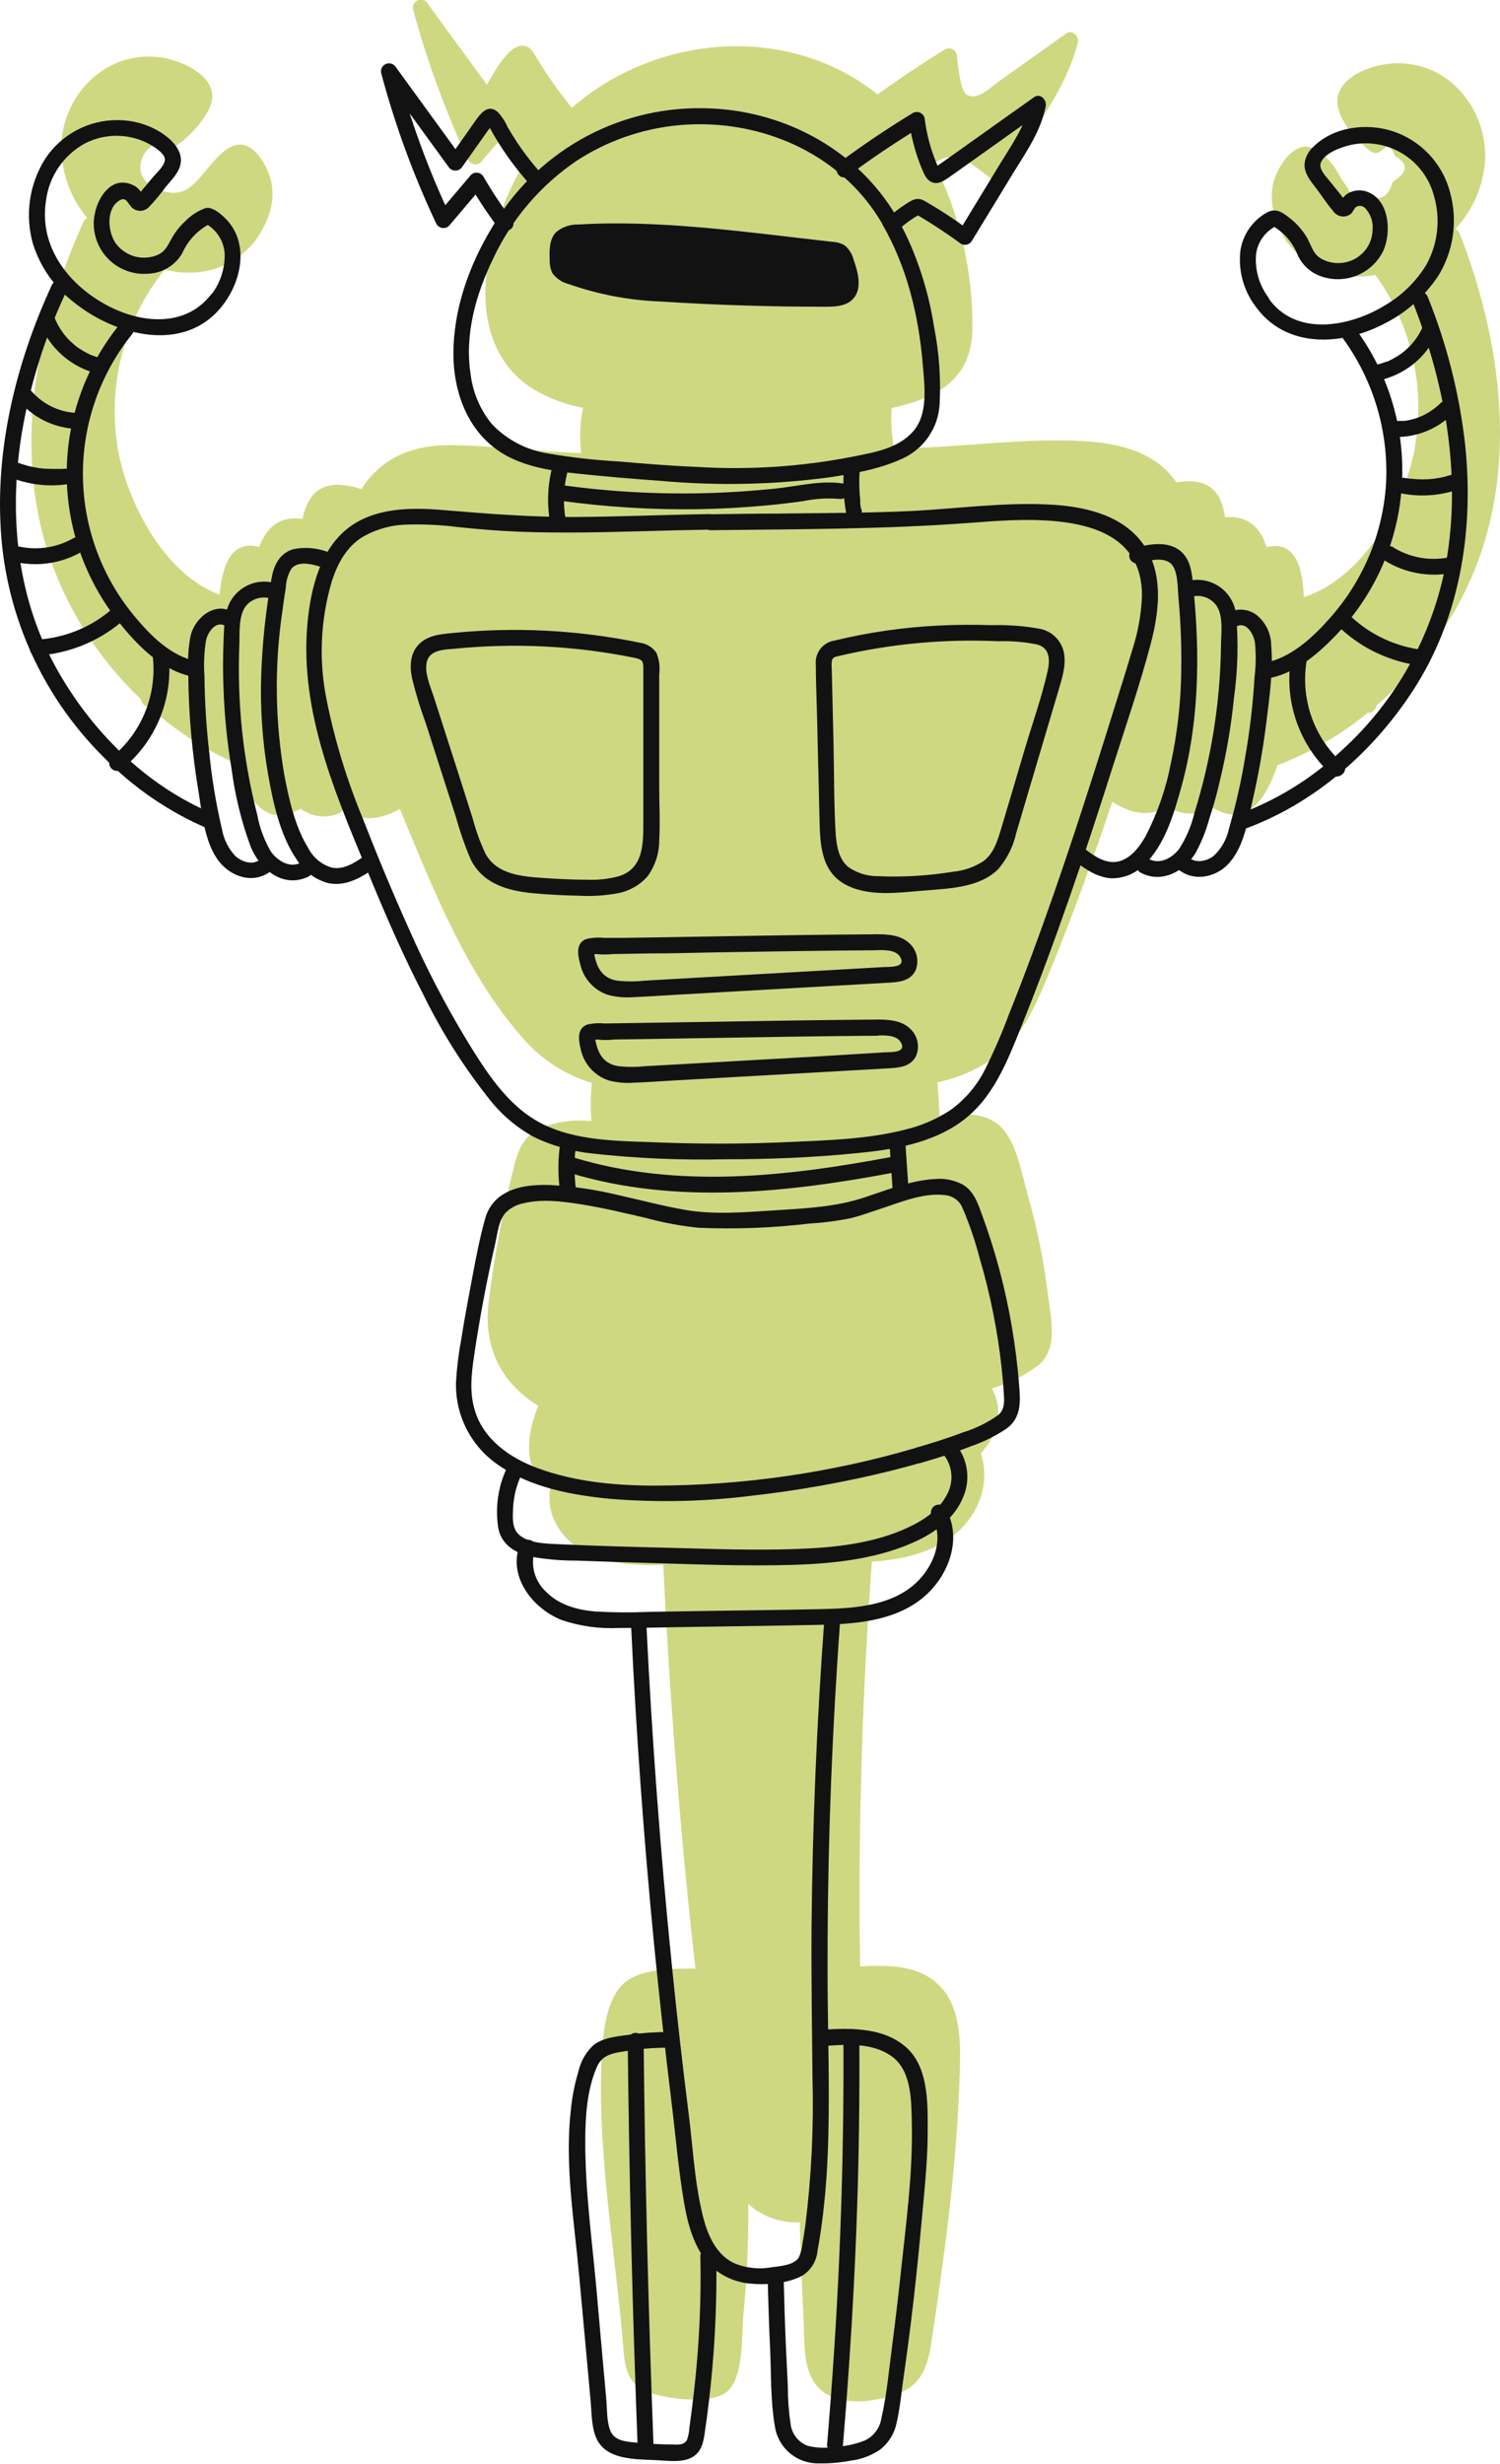 <svg width="274" height="450" viewBox="0 0 274 450" fill="none" xmlns="http://www.w3.org/2000/svg">
<g clip-path="url(#clip0_0_5511)">
<path d="M266.612 42.604C266.474 42.243 266.204 41.948 265.856 41.779C269.296 38.123 271.239 33.312 271.301 28.294C271.127 18.797 263.668 10.683 253.848 11.625C250.532 11.95 245.423 13.705 244.434 17.355C243.445 21.006 247.774 25.83 250.555 27.736C250.776 27.871 251.029 27.942 251.288 27.942C251.547 27.942 251.8 27.871 252.021 27.736C252.137 27.666 252.766 27.109 252.894 27.132C253.452 26.202 254.057 26.678 254.848 28.562C257.362 29.91 257.176 31.468 254.395 33.212C253.619 35.986 252.033 36.858 249.636 35.827C249.305 35.968 248.95 36.039 248.591 36.036C248.232 36.033 247.878 35.956 247.55 35.809C247.222 35.663 246.928 35.451 246.686 35.186C246.445 34.921 246.26 34.609 246.145 34.269C245.364 33.232 244.672 32.132 244.074 30.98C242.91 29.247 240.467 26.492 238.139 26.806C235.475 27.167 233.264 30.887 232.647 33.188C231.658 36.943 232.927 40.605 234.823 43.836C234.879 43.959 234.954 44.073 235.044 44.173C235.126 44.298 235.224 44.412 235.335 44.511C239.489 49.742 245.4 51.23 251.241 50.218C254.686 54.985 257.076 60.429 258.251 66.189C259.427 71.95 259.362 77.894 258.06 83.627C255.733 93.45 248.437 105.796 238.151 109.062C237.977 103.25 236.394 98.67 231.356 99.937C230.309 96.449 228.063 94.124 223.746 94.45L223.676 93.927C222.792 88.545 219.441 87.336 214.891 88.115C214.24 87.123 213.457 86.223 212.564 85.441C208.166 81.535 201.871 80.686 196.274 80.489C185.976 80.128 175.632 81.651 165.323 81.872C164.624 81.872 163.915 81.872 163.205 81.872C163.234 81.707 163.234 81.537 163.205 81.372C162.842 79.109 162.729 76.813 162.867 74.525C170.873 72.747 177.54 69.55 177.633 59.937C177.71 49.499 175.318 39.191 170.652 29.852C174.759 26.888 177.447 30.038 181.392 32.886C181.723 33.081 182.119 33.137 182.492 33.041C182.865 32.945 183.185 32.706 183.381 32.374C188.036 24.702 194.703 16.588 196.89 7.765C197.17 6.603 195.843 5.347 194.749 6.126L182.322 14.961C180.903 15.972 178.587 18.448 176.574 17.286C175.318 16.542 174.957 11.229 174.748 9.893C174.686 9.68 174.578 9.484 174.43 9.319C174.282 9.154 174.099 9.025 173.894 8.941C173.689 8.857 173.468 8.821 173.247 8.835C173.026 8.848 172.811 8.912 172.618 9.021C168.394 11.613 164.31 14.356 160.307 17.251C144.157 4.313 120.106 6.068 104.456 19.692C102.149 16.852 100.034 13.862 98.126 10.741C97.428 9.637 96.962 8.416 95.461 8.346C92.971 8.277 90.574 12.601 88.945 15.472C85.323 10.543 81.719 5.603 78.135 0.651C77.952 0.346 77.664 0.119 77.325 0.01C76.986 -0.098 76.618 -0.079 76.292 0.064C75.966 0.206 75.703 0.462 75.552 0.784C75.4 1.106 75.372 1.472 75.471 1.813C78.041 11.243 81.412 20.437 85.547 29.294C85.662 29.489 85.82 29.656 86.009 29.781C86.199 29.905 86.414 29.985 86.639 30.013C86.864 30.041 87.093 30.017 87.307 29.943C87.521 29.868 87.715 29.746 87.875 29.585L92.738 23.842C93.902 25.655 95.066 27.422 96.229 29.154C95.787 29.84 95.345 30.526 94.938 31.247C88.433 42.848 83.779 62.936 97.812 71.305C100.516 72.843 103.457 73.919 106.515 74.49C105.929 77.202 105.811 79.993 106.166 82.744C98.207 82.535 90.306 81.372 82.359 81.302C74.412 81.233 69.257 84.278 66.011 89.312C60.6 87.661 56.888 88.405 55.387 94.148C55.387 94.357 55.306 94.566 55.259 94.775C50.989 94.171 48.615 96.415 47.37 99.902C42.448 98.542 40.61 102.947 40.11 108.62C30.242 104.935 23.726 92.625 21.725 83.046C20.569 77.178 20.706 71.129 22.127 65.32C23.548 59.51 26.218 54.079 29.951 49.405C29.987 49.353 30.018 49.298 30.045 49.242C35.862 50.672 41.96 49.509 46.44 44.208C46.473 44.17 46.501 44.127 46.521 44.081C46.574 44.032 46.62 43.977 46.661 43.918C48.871 40.756 50.349 37.199 49.569 33.258C49.092 30.933 47.08 26.911 44.345 26.446C41.808 26.016 39.4 29.003 37.969 30.724C35.304 33.897 33.477 36.536 28.66 34.502C22.412 31.851 27.275 24.33 30.533 26.737C30.755 26.867 31.009 26.936 31.266 26.936C31.524 26.936 31.777 26.867 31.999 26.737C34.42 25.249 38.981 20.599 38.772 17.355C38.469 13.357 32.954 11.043 29.602 10.52C20.259 9.067 12.335 16.123 11.276 25.295C10.867 30.56 12.538 35.776 15.93 39.826C15.779 39.888 15.641 39.979 15.525 40.095C15.409 40.211 15.318 40.349 15.255 40.5C6.889 58.983 2.386 80.849 8.705 100.692C12.035 110.959 17.879 120.233 25.704 127.673C25.75 128.049 25.927 128.397 26.203 128.656C26.48 128.916 26.839 129.069 27.217 129.091C32.002 133.424 37.456 136.957 43.368 139.553C45.171 145.97 48.499 151.364 54.922 147.691C55.878 148.419 57.005 148.888 58.196 149.053C59.386 149.218 60.599 149.073 61.717 148.632C61.933 148.568 62.13 148.453 62.292 148.298C62.453 148.142 62.576 147.95 62.648 147.737C65.278 149.795 68.675 150.201 73.039 147.737C73.155 148.004 73.26 148.272 73.376 148.551C79.311 162.861 85.652 178.926 96.299 190.481C99.539 193.914 103.623 196.439 108.144 197.804C107.858 200.119 107.822 202.457 108.039 204.779C104.898 204.41 101.715 204.846 98.789 206.046C95.484 207.581 94.623 210.057 93.797 213.428C91.765 221.488 90.245 229.669 89.248 237.921C88.224 246.907 92.168 252.94 98.323 256.764C95.868 262.763 95.682 268.889 100.523 271.679C99.359 278.2 104.456 283.454 110.681 285C114.121 285.73 117.643 285.992 121.153 285.779C122.138 306.177 123.643 326.539 125.668 346.867C126.102 351.098 126.556 355.322 127.029 359.537C122.666 359.537 116.231 359.456 113.31 362.885C110.192 366.57 109.994 373.406 109.82 377.997C109.378 394.074 112.217 410.604 113.683 426.623C114.02 430.285 113.788 434.76 117.662 436.574C120.99 438.12 129.531 439.247 132.638 436.946C135.965 434.47 135.442 426.193 135.814 422.554C136.461 415.898 136.749 409.212 136.675 402.525C139.249 404.845 142.639 406.049 146.1 405.873C146.263 411.918 146.507 417.963 146.798 423.996C147.008 428.134 146.531 433.667 150.091 436.62C153.652 439.573 159.924 438.666 163.845 437.248C169.174 435.318 169.663 430.924 170.431 425.821C172.653 410.93 174.689 395.748 175.236 380.683C175.434 375.254 175.981 367.675 172.164 363.246C168.348 358.817 162.344 358.852 157.108 359.154C157.108 357.712 157.108 356.282 157.049 354.841C156.832 331.592 157.569 308.385 159.26 285.221C164.264 284.873 169.127 283.873 173.153 281.164C178.378 277.677 181.124 271.365 179.169 265.459C182.171 262.135 183.474 257.857 181.182 253.567C184.267 252.695 187.16 251.252 189.711 249.313C193.342 246.232 191.969 240.99 191.468 236.828C190.717 230.474 189.448 224.191 187.675 218.043C186.511 213.997 185.522 207.034 181.38 204.709C178.564 203.128 175.178 203.349 171.676 204.221C171.536 202.036 171.385 199.862 171.234 197.676C174.863 196.912 178.306 195.443 181.368 193.352C186.314 189.865 188.804 184.482 191.084 179.042C194.808 170.149 198.135 161.082 201.3 151.98C201.94 150.132 202.545 148.283 203.174 146.424C207.421 149.19 210.853 148.969 213.646 147.016C213.713 147.236 213.829 147.438 213.986 147.605C214.144 147.773 214.338 147.901 214.554 147.981C215.64 148.465 216.833 148.664 218.018 148.558C219.204 148.452 220.342 148.046 221.326 147.377C227.539 151.352 231.17 146.214 233.334 139.774C239.304 137.469 244.873 134.236 249.833 130.196C250.224 130.211 250.606 130.08 250.905 129.828C251.204 129.577 251.399 129.223 251.451 128.835C259.243 122.171 265.351 113.764 269.277 104.296C277.352 84.627 274.152 61.878 266.612 42.604Z" fill="#CED881"/>
<path d="M163.705 39.454C156.339 26.993 142.562 19.855 128.204 19.762C120.433 19.674 112.779 21.657 106.03 25.507C99.281 29.356 93.681 34.933 89.806 41.663C85.663 48.521 82.824 56.519 82.824 64.598C82.824 72.131 85.803 79.71 92.784 83.372C96.671 85.383 101.046 86.034 105.351 86.487C110.463 87.022 115.579 87.468 120.699 87.824C130.954 88.753 141.28 88.538 151.487 87.185C156.002 86.487 160.796 85.662 164.973 83.697C166.875 82.804 168.499 81.412 169.673 79.67C170.847 77.929 171.527 75.902 171.64 73.805C171.879 69.132 171.547 64.448 170.651 59.855C169.915 55.044 168.619 50.335 166.788 45.824C165.907 43.656 164.876 41.551 163.705 39.524C163.51 39.191 163.191 38.949 162.818 38.851C162.445 38.753 162.048 38.807 161.715 39.001C161.382 39.195 161.139 39.514 161.041 39.886C160.943 40.259 160.997 40.656 161.191 40.989C165.694 48.8 167.824 57.693 168.557 66.563C168.871 70.457 169.604 75.537 166.835 78.745C164.065 81.954 159.551 82.639 155.816 83.395C146.44 85.236 136.868 85.868 127.331 85.278C122.549 85.081 117.778 84.697 113.019 84.279C108.677 84.044 104.353 83.555 100.068 82.814C96.185 82.201 92.609 80.336 89.887 77.501C87.747 74.908 86.39 71.759 85.978 68.423C84.814 61.169 86.943 53.671 90.108 47.184C93.488 39.977 98.755 33.816 105.351 29.352C110.915 25.729 117.275 23.507 123.887 22.878C136.814 21.657 150.137 26.458 158.329 36.722C159.379 38.053 160.336 39.455 161.191 40.919C161.386 41.252 161.705 41.494 162.078 41.592C162.451 41.69 162.848 41.636 163.181 41.442C163.514 41.248 163.757 40.929 163.855 40.556C163.953 40.184 163.899 39.787 163.705 39.454Z" fill="#121212"/>
<path d="M129.786 93.892C121.431 94.008 113.088 94.38 104.734 94.427C96.775 94.427 88.956 93.834 81.032 93.16C75.074 92.66 68.372 92.66 63.45 96.554C57.9 100.96 56.364 109.271 56.015 115.944C55.212 131.556 61.937 146.621 67.79 160.722C70.746 167.848 73.841 174.939 77.401 181.797C80.751 188.628 84.841 195.072 89.596 201.013C91.826 203.791 94.597 206.089 97.741 207.767C100.995 209.3 104.484 210.279 108.062 210.661C116.143 211.558 124.275 211.915 132.404 211.731C140.549 211.731 148.81 211.405 156.944 210.568C163.355 209.929 170.15 208.766 175.503 204.93C181.402 200.71 183.939 193.945 186.557 187.493C189.629 179.868 192.48 172.16 195.191 164.407C197.96 156.467 200.578 148.47 203.126 140.46C205.535 132.869 208.176 125.278 210.201 117.571C211.853 111.294 212.668 104.017 208.258 98.635C204.232 93.741 197.46 92.416 191.456 92.137C183.311 91.742 175.165 92.858 167.02 93.299C158.701 93.718 150.335 93.694 141.992 93.799C137.919 93.799 133.847 93.88 129.751 93.927C129.365 93.927 128.995 94.08 128.722 94.353C128.45 94.625 128.296 94.995 128.296 95.38C128.296 95.765 128.45 96.135 128.722 96.407C128.995 96.68 129.365 96.833 129.751 96.833C145.517 96.647 161.296 96.682 177.027 95.508C188.07 94.683 208.898 92.683 208.595 109.085C208.43 112.423 207.816 115.723 206.768 118.897C205.721 122.465 204.581 125.999 203.475 129.556C201.148 137.05 198.759 144.529 196.308 151.992C193.841 159.432 191.281 166.848 188.547 174.206C187.189 177.888 185.781 181.549 184.323 185.192C183.054 188.61 181.605 191.958 179.983 195.224C178.507 198.206 176.327 200.783 173.63 202.733C171.077 204.411 168.249 205.627 165.275 206.325C158.503 208.057 151.312 208.255 144.331 208.569C136.325 208.941 128.312 208.968 120.291 208.65C113.17 208.371 105.164 208.487 98.683 205.07C92.493 201.792 88.549 195.363 85.011 189.574C81.186 183.208 77.766 176.608 74.772 169.812C71.77 163.151 68.954 156.386 66.312 149.585C63.416 142.632 61.202 135.414 59.703 128.034C58.195 120.766 58.511 113.238 60.623 106.121C61.647 102.971 63.264 99.937 66.126 98.135C68.644 96.656 71.502 95.855 74.423 95.81C77.466 95.719 80.513 95.867 83.534 96.252C87.292 96.647 91.05 96.961 94.82 97.112C102.616 97.414 110.412 97.205 118.197 96.996C122.036 96.891 125.865 96.787 129.704 96.728C130.03 96.666 130.324 96.495 130.539 96.243C130.753 95.991 130.875 95.674 130.885 95.343C130.894 95.012 130.791 94.688 130.591 94.424C130.391 94.16 130.107 93.973 129.786 93.892Z" fill="#121212"/>
<path d="M99.242 32.107C97.545 30.257 95.989 28.283 94.587 26.202C93.947 25.248 93.342 24.26 92.76 23.272C92.321 22.266 91.724 21.336 90.992 20.517C89.049 18.774 87.652 20.913 86.617 22.377L81.962 29.003H84.476L72.316 12.275C72.133 11.971 71.845 11.743 71.505 11.635C71.166 11.527 70.799 11.546 70.473 11.688C70.147 11.83 69.884 12.086 69.733 12.408C69.581 12.73 69.553 13.096 69.652 13.438C72.175 22.883 75.547 32.08 79.728 40.919C79.843 41.114 80.001 41.281 80.19 41.405C80.38 41.53 80.595 41.609 80.82 41.637C81.045 41.665 81.273 41.641 81.488 41.567C81.702 41.493 81.896 41.37 82.055 41.209L88.129 34.037L85.802 33.746C87.377 36.463 89.114 39.084 91.003 41.593C92.167 43.069 94.634 41.593 93.517 40.128C91.627 37.619 89.89 34.999 88.316 32.281C88.204 32.082 88.048 31.912 87.858 31.784C87.669 31.657 87.452 31.576 87.226 31.547C86.999 31.519 86.769 31.544 86.554 31.621C86.339 31.698 86.145 31.825 85.988 31.991L79.914 39.152L82.242 39.442C78.177 30.816 74.902 21.84 72.456 12.624L69.803 13.787L81.927 30.468C82.062 30.679 82.248 30.853 82.467 30.974C82.687 31.094 82.933 31.157 83.184 31.157C83.435 31.157 83.681 31.094 83.901 30.974C84.121 30.853 84.306 30.679 84.441 30.468L88.188 25.167L89.118 23.842C89.457 23.453 89.757 23.033 90.014 22.587C89.153 22.401 88.851 22.482 89.188 22.842C89.316 23.035 89.429 23.237 89.526 23.447L90.247 24.737C92.231 28.119 94.572 31.28 97.228 34.165C98.485 35.56 100.545 33.49 99.288 32.107H99.242Z" fill="#121212"/>
<path d="M154.861 32.154C159.166 28.961 163.619 25.966 168.219 23.168L166.031 21.913C166.412 24.944 167.195 27.911 168.358 30.736C168.801 31.782 169.231 32.979 170.43 33.351C171.628 33.723 172.757 32.782 173.816 32.061L190.397 20.273L188.221 18.599C187.383 22.889 184.73 26.551 182.496 30.224L175.003 42.535L177.004 42.023C174.401 40.079 171.681 38.297 168.859 36.687C167.509 35.932 166.671 36.501 165.438 37.28C164.168 38.094 162.979 39.028 161.889 40.07C160.528 41.349 162.587 43.406 163.949 42.116C165.285 40.866 166.78 39.795 168.393 38.931H166.974C169.926 40.636 172.781 42.502 175.526 44.522C175.859 44.715 176.254 44.769 176.626 44.673C176.998 44.577 177.317 44.34 177.516 44.011L185.312 31.224C187.639 27.492 190.176 23.749 191.025 19.39C191.234 18.227 190.013 16.949 188.884 17.751L175.573 27.213L172.303 29.538L170.837 30.561C171.458 30.809 171.609 30.728 171.291 30.317C171.163 30.038 171.035 29.747 170.918 29.445C169.941 27.021 169.276 24.482 168.94 21.889C168.934 21.636 168.862 21.389 168.732 21.172C168.602 20.955 168.419 20.774 168.199 20.648C167.98 20.522 167.731 20.455 167.478 20.452C167.225 20.45 166.975 20.512 166.753 20.634C162.16 23.424 157.708 26.419 153.395 29.62C151.905 30.724 153.395 33.246 154.861 32.13V32.154Z" fill="#121212"/>
<path d="M103.361 95.031C102.818 92.148 102.905 89.182 103.617 86.336C103.705 85.969 103.647 85.582 103.455 85.257C103.263 84.932 102.951 84.695 102.587 84.595C102.223 84.495 101.834 84.541 101.503 84.723C101.172 84.905 100.924 85.208 100.813 85.568C99.984 88.923 99.897 92.418 100.557 95.81C100.66 96.181 100.907 96.496 101.243 96.686C101.579 96.876 101.977 96.924 102.349 96.821C102.721 96.718 103.036 96.471 103.226 96.135C103.416 95.8 103.465 95.402 103.361 95.031Z" fill="#121212"/>
<path d="M157.294 92.997C157.236 92.671 157.19 92.346 157.131 92.02C157.131 91.916 157.131 91.916 157.131 92.02C157.131 91.916 157.131 91.811 157.131 91.718C157.131 91.625 157.131 91.416 157.131 91.253C157.062 90.625 157.015 89.986 156.992 89.358C156.937 88.06 156.965 86.759 157.073 85.464C157.07 85.08 156.916 84.712 156.644 84.44C156.372 84.168 156.004 84.014 155.619 84.011C155.236 84.02 154.871 84.176 154.6 84.446C154.329 84.717 154.173 85.082 154.164 85.464C153.95 88.237 154.087 91.025 154.572 93.764C154.621 93.948 154.707 94.12 154.824 94.27C154.94 94.42 155.085 94.546 155.251 94.64C155.416 94.734 155.599 94.794 155.788 94.818C155.977 94.841 156.168 94.826 156.352 94.775C156.721 94.667 157.034 94.42 157.224 94.086C157.415 93.752 157.47 93.358 157.376 92.985L157.294 92.997Z" fill="#121212"/>
<path d="M102.257 91.439C110.703 92.609 119.226 93.129 127.751 92.997C131.986 92.916 136.233 92.671 140.446 92.265C142.517 92.067 144.576 91.823 146.624 91.544C148.811 91.082 151.052 90.937 153.28 91.114C155.107 91.404 155.898 88.603 154.048 88.312C149.952 87.661 145.658 88.824 141.574 89.242C137.49 89.661 133.115 89.963 128.88 90.068C120.241 90.291 111.599 89.821 103.036 88.661C101.21 88.417 100.418 91.218 102.257 91.474V91.439Z" fill="#121212"/>
<path d="M60.204 100.936C58.112 100.078 55.813 99.856 53.595 100.297C51.116 101.018 50.034 103.168 49.615 105.551C48.533 111.517 47.895 117.555 47.707 123.616C47.526 129.571 47.947 135.53 48.964 141.401C49.883 146.563 51.128 152.48 54.142 156.897C55.422 159.021 57.459 160.582 59.843 161.268C63.055 161.989 65.905 160.326 68.442 158.559C69.966 157.502 68.512 154.979 66.976 156.048C65.149 157.327 62.985 158.931 60.623 158.466C59.701 158.196 58.844 157.742 58.104 157.13C57.364 156.519 56.756 155.763 56.318 154.909C53.897 151.015 52.827 146.109 51.954 141.657C50.238 131.747 50.109 121.628 51.57 111.677C51.756 110.224 51.977 108.783 52.21 107.33C52.247 106.097 52.604 104.896 53.246 103.842C54.677 102.18 57.667 103.226 59.378 103.784C61.088 104.342 61.926 101.564 60.157 100.983L60.204 100.936Z" fill="#121212"/>
<path d="M50.452 106.575C48.77 106.026 46.942 106.128 45.331 106.86C43.72 107.592 42.442 108.9 41.749 110.527C40.864 112.724 40.922 115.316 40.818 117.641C40.717 120.222 40.717 122.81 40.818 125.407C40.972 130.437 41.466 135.45 42.296 140.414C42.924 145.268 44.095 150.037 45.786 154.631C47.497 158.781 51.674 162.268 56.258 160.141C57.957 159.35 56.48 156.839 54.792 157.63C52.756 158.572 50.545 157.084 49.428 155.445C48.255 153.408 47.437 151.187 47.008 148.877C45.701 143.806 44.768 138.646 44.215 133.439C43.682 128.284 43.515 123.099 43.715 117.92C43.808 115.735 43.517 112.55 44.879 110.713C45.436 110.026 46.193 109.529 47.046 109.289C47.898 109.05 48.803 109.08 49.638 109.376C51.418 109.969 52.174 107.168 50.406 106.575H50.452Z" fill="#121212"/>
<path d="M42.762 111.945C39.458 109.702 35.723 112.677 34.85 115.956C34.419 118.085 34.267 120.262 34.396 122.43C34.396 124.872 34.466 127.313 34.605 129.742C34.886 134.654 35.429 139.547 36.234 144.401C36.886 148.423 37.293 153.305 39.609 156.781C41.796 160.083 46.3 161.698 49.604 159.001C51.059 157.839 48.987 155.781 47.544 156.956C46.102 158.13 44.158 157.374 42.995 156.351C41.73 155.006 40.884 153.321 40.563 151.504C39.477 146.911 38.7 142.251 38.236 137.554C37.691 132.892 37.396 128.205 37.352 123.512C37.186 121.307 37.284 119.09 37.642 116.909C38.003 115.351 39.528 113.177 41.343 114.409C42.89 115.456 44.345 112.945 42.809 111.899L42.762 111.945Z" fill="#121212"/>
<path d="M35.817 120.756C31.302 119.826 27.672 116.258 24.833 112.863C18.702 105.652 15.278 96.532 15.151 87.072C15.023 77.611 18.2 68.402 24.134 61.029C25.298 59.588 23.25 57.542 22.075 58.972C15.736 66.662 12.244 76.299 12.184 86.261C12.125 96.222 15.503 105.9 21.749 113.665C25.1 117.908 29.557 122.419 35.049 123.558C36.876 123.942 37.655 121.14 35.817 120.756Z" fill="#121212"/>
<path d="M40.841 55.542C44.332 50.893 45.565 43.79 40.76 39.501C39.969 38.791 38.712 37.768 37.572 38.001C36.155 38.499 34.875 39.323 33.837 40.407C32.826 41.329 31.976 42.414 31.323 43.616C30.532 45.069 30.043 46.15 28.368 46.719C27.068 47.161 25.66 47.174 24.353 46.755C23.045 46.336 21.907 45.509 21.107 44.394C19.734 42.372 19.338 38.408 21.596 36.757C22.98 35.746 23.236 36.99 24.004 37.827C24.21 38.041 24.458 38.212 24.732 38.328C25.006 38.445 25.301 38.505 25.598 38.505C25.896 38.505 26.191 38.445 26.465 38.328C26.739 38.212 26.986 38.041 27.192 37.827C28.317 36.644 29.362 35.39 30.323 34.072C31.346 32.84 32.65 31.584 32.975 29.957C33.522 27.225 30.858 25.016 28.74 23.807C26.539 22.587 24.066 21.944 21.549 21.936C18.92 21.908 16.326 22.539 14.005 23.772C11.684 25.005 9.709 26.799 8.261 28.992C6.813 31.285 5.865 33.858 5.48 36.542C5.095 39.226 5.282 41.962 6.027 44.569C7.379 48.817 10.008 52.547 13.555 55.252C21.095 61.32 33.72 64.668 40.62 55.833C41.784 54.38 39.713 52.346 38.561 53.776C33.743 59.983 25.447 59.041 19.199 55.577C12.299 51.753 7.109 44.883 8.401 36.664C8.67 34.483 9.454 32.398 10.688 30.579C11.922 28.76 13.571 27.26 15.498 26.202C17.381 25.233 19.477 24.752 21.594 24.805C23.71 24.858 25.78 25.442 27.611 26.504C28.426 27.004 29.799 27.899 30.078 28.829C30.427 29.991 28.589 31.561 27.914 32.386L26.471 34.118C26.215 34.388 25.977 34.675 25.761 34.978C25.505 35.49 25.214 35.176 25.761 35.571C26.541 36.141 25.633 34.886 25.505 34.734C25.154 34.311 24.707 33.976 24.202 33.758C19.606 31.712 16.802 37.815 17.151 41.465C17.233 42.682 17.557 43.871 18.105 44.961C18.652 46.052 19.412 47.022 20.339 47.816C21.267 48.609 22.343 49.21 23.506 49.582C24.669 49.955 25.895 50.092 27.111 49.986C28.365 49.935 29.586 49.57 30.662 48.924C31.737 48.278 32.633 47.372 33.266 46.289C34.35 43.833 36.278 41.846 38.7 40.686H37.234C38.317 41.207 39.241 42.007 39.91 43.005C40.579 44.002 40.969 45.16 41.039 46.359C41.103 49.163 40.167 51.899 38.398 54.078C37.234 55.577 39.748 57.03 40.841 55.542Z" fill="#121212"/>
<path d="M9.437 52.124C2.607 66.946 -1.303 83.511 0.396 99.785C1.966 114.295 8.457 127.832 18.792 138.146C24.351 143.887 31.022 148.436 38.398 151.515C40.132 152.212 40.888 149.411 39.178 148.713C26.646 143.622 16.372 133.241 9.984 121.477C2.921 108.539 1.618 93.427 3.991 79.047C5.492 70.243 8.169 61.681 11.95 53.589C12.73 51.904 10.216 50.427 9.437 52.124Z" fill="#121212"/>
<path d="M7.284 59.065C8.17 61.301 9.573 63.296 11.379 64.886C13.185 66.476 15.343 67.617 17.675 68.213C18.042 68.301 18.429 68.243 18.754 68.051C19.079 67.859 19.317 67.548 19.417 67.184C19.517 66.82 19.471 66.432 19.289 66.101C19.107 65.77 18.804 65.523 18.443 65.412C17.95 65.293 17.464 65.145 16.988 64.97L16.604 64.819L16.441 64.749L15.813 64.447C15.359 64.203 14.929 63.947 14.51 63.668C14.277 63.517 14.044 63.354 13.823 63.18C13.986 63.308 13.823 63.18 13.742 63.11L13.428 62.843C13.044 62.506 12.671 62.157 12.322 61.785L11.822 61.204C11.822 61.204 11.543 60.855 11.705 61.064L11.508 60.785C11.204 60.378 10.928 59.951 10.681 59.507C10.554 59.288 10.437 59.063 10.332 58.832C10.263 58.704 10.216 58.577 10.158 58.46C10.1 58.344 10.158 58.6 10.088 58.286C9.972 57.923 9.723 57.616 9.391 57.429C9.058 57.241 8.667 57.186 8.296 57.275C8.112 57.326 7.94 57.412 7.789 57.53C7.638 57.648 7.513 57.794 7.419 57.96C7.325 58.126 7.264 58.309 7.241 58.499C7.218 58.688 7.233 58.881 7.284 59.065Z" fill="#121212"/>
<path d="M3.687 73.479C5.07 75.032 6.77 76.27 8.673 77.108C10.577 77.947 12.638 78.366 14.718 78.338C15.104 78.338 15.474 78.185 15.747 77.912C16.019 77.64 16.173 77.27 16.173 76.885C16.173 76.499 16.019 76.13 15.747 75.857C15.474 75.585 15.104 75.432 14.718 75.432C13.018 75.459 11.334 75.115 9.782 74.422C8.23 73.729 6.848 72.705 5.735 71.421C5.463 71.152 5.095 71 4.711 71C4.328 71 3.96 71.152 3.687 71.421C3.419 71.697 3.27 72.066 3.27 72.45C3.27 72.834 3.419 73.203 3.687 73.479Z" fill="#121212"/>
<path d="M2.466 87.405C5.591 88.559 8.954 88.914 12.252 88.44C12.436 88.389 12.608 88.302 12.759 88.185C12.909 88.067 13.035 87.921 13.129 87.755C13.223 87.588 13.283 87.405 13.306 87.216C13.33 87.026 13.315 86.834 13.264 86.65C13.148 86.287 12.899 85.98 12.567 85.793C12.234 85.605 11.843 85.55 11.472 85.638H11.379H11.053H10.564C10.184 85.638 9.796 85.638 9.401 85.638C8.693 85.64 7.986 85.602 7.283 85.522C5.899 85.328 4.541 84.981 3.234 84.488C2.862 84.387 2.466 84.437 2.13 84.626C1.795 84.816 1.548 85.129 1.442 85.499C1.351 85.87 1.404 86.262 1.593 86.595C1.781 86.927 2.089 87.176 2.454 87.289L2.466 87.405Z" fill="#121212"/>
<path d="M2.235 102.506C6.49 103.596 11.003 102.996 14.825 100.832C15.158 100.638 15.401 100.319 15.499 99.946C15.597 99.574 15.543 99.177 15.348 98.844C15.154 98.511 14.835 98.269 14.462 98.171C14.089 98.073 13.692 98.127 13.359 98.321C10.216 100.104 6.504 100.6 3.003 99.704C2.636 99.616 2.248 99.674 1.923 99.867C1.598 100.059 1.36 100.37 1.261 100.734C1.161 101.098 1.207 101.486 1.389 101.817C1.57 102.148 1.874 102.395 2.235 102.506Z" fill="#121212"/>
<path d="M6.795 119.733C12.418 119.391 17.784 117.261 22.108 113.654C22.376 113.378 22.526 113.009 22.526 112.625C22.526 112.241 22.376 111.872 22.108 111.596C21.83 111.334 21.461 111.188 21.078 111.188C20.696 111.188 20.327 111.334 20.049 111.596C16.304 114.686 11.677 116.513 6.83 116.816C4.969 116.932 4.957 119.838 6.83 119.722L6.795 119.733Z" fill="#121212"/>
<path d="M22.422 140.356C25.464 137.852 27.823 134.621 29.282 130.963C30.74 127.306 31.25 123.339 30.765 119.431C30.75 119.051 30.592 118.689 30.323 118.42C30.053 118.15 29.691 117.993 29.31 117.978C28.924 117.978 28.554 118.131 28.282 118.404C28.009 118.676 27.855 119.046 27.855 119.431C28.334 122.958 27.897 126.549 26.587 129.859C25.277 133.169 23.137 136.087 20.374 138.333C20.103 138.607 19.951 138.977 19.951 139.362C19.951 139.747 20.103 140.116 20.374 140.39C20.649 140.655 21.016 140.802 21.398 140.802C21.779 140.802 22.146 140.655 22.422 140.39V140.356Z" fill="#121212"/>
<path d="M208.13 102.854C209.748 102.413 212.145 101.692 213.681 102.773C215.217 103.854 215.1 107.341 215.263 109.132C215.725 114.112 215.884 119.116 215.74 124.116C215.589 129.198 214.978 134.256 213.913 139.228C213.025 143.928 211.457 148.474 209.259 152.724C208.235 154.526 206.816 156.479 204.768 157.199C202.219 158.095 199.857 156.339 197.937 154.874C196.483 153.712 194.447 155.781 195.878 156.92C197.961 158.536 200.125 160.152 202.859 160.408C203.987 160.444 205.111 160.248 206.16 159.832C207.209 159.416 208.161 158.789 208.957 157.99C212.796 154.386 214.472 148.516 215.822 143.61C219.045 131.916 219.208 119.571 218.009 107.574C217.73 104.865 217.637 101.762 214.984 100.181C212.657 98.856 209.759 99.413 207.339 100.064C206.967 100.168 206.652 100.414 206.462 100.75C206.272 101.086 206.223 101.483 206.327 101.855C206.43 102.226 206.677 102.541 207.013 102.731C207.349 102.921 207.747 102.969 208.119 102.866L208.13 102.854Z" fill="#121212"/>
<path d="M217.589 109.004C218.441 108.755 219.35 108.783 220.186 109.081C221.022 109.38 221.742 109.934 222.243 110.666C223.5 112.572 223.058 115.711 223.035 117.885C222.969 123.13 222.518 128.364 221.685 133.543C220.872 138.582 219.705 143.558 218.194 148.434C217.649 150.74 216.725 152.94 215.46 154.944C214.215 156.63 211.969 157.978 209.851 156.885C208.199 156.014 206.733 158.524 208.385 159.396C212.19 161.407 216.321 159.164 218.392 155.781C219.482 153.785 220.33 151.666 220.917 149.469C221.693 147.144 222.348 144.773 222.883 142.355C224.067 137.443 224.911 132.456 225.408 127.429C226.107 122.422 226.24 117.353 225.804 112.317C225.701 111.287 225.375 110.292 224.849 109.401C224.323 108.51 223.608 107.744 222.756 107.157C221.903 106.569 220.933 106.174 219.912 105.999C218.891 105.825 217.844 105.874 216.844 106.144C216.504 106.273 216.223 106.524 216.058 106.849C215.892 107.173 215.854 107.548 215.95 107.899C216.045 108.25 216.269 108.553 216.576 108.749C216.884 108.945 217.253 109.019 217.612 108.957L217.589 109.004Z" fill="#121212"/>
<path d="M225.735 114.491C227.585 113.328 228.981 115.769 229.226 117.292C229.445 119.395 229.425 121.517 229.167 123.616C228.882 128.456 228.323 133.277 227.492 138.054C226.755 142.562 225.749 147.022 224.478 151.41C224.07 153.293 223.101 155.007 221.697 156.327C220.441 157.304 218.404 157.734 217.124 156.583C215.844 155.432 213.634 157.374 215.065 158.629C217.718 161.035 221.779 160.396 224.199 157.967C227.108 155.037 227.829 150.387 228.725 146.551C229.836 141.759 230.698 136.913 231.308 132.032C231.879 127.382 232.6 122.477 232.204 117.85C232.196 116.79 231.953 115.745 231.492 114.79C231.032 113.836 230.365 112.995 229.54 112.328C228.793 111.754 227.892 111.414 226.951 111.352C226.011 111.29 225.073 111.509 224.257 111.98C223.924 112.175 223.682 112.495 223.585 112.869C223.488 113.243 223.543 113.64 223.739 113.973C223.935 114.306 224.256 114.548 224.63 114.645C225.004 114.742 225.402 114.686 225.735 114.491Z" fill="#121212"/>
<path d="M231.436 123.93C236.3 123.174 240.431 119.71 243.758 116.292C247.086 112.884 249.837 108.958 251.903 104.668C255.283 97.603 256.689 89.757 255.974 81.959C255.26 74.161 252.45 66.701 247.843 60.366C246.76 58.867 244.235 60.366 245.329 61.831C250.871 69.455 253.646 78.738 253.195 88.149C252.677 97.089 249.221 105.609 243.363 112.386C240.081 116.188 235.799 120.326 230.633 121.128C228.783 121.407 229.574 124.209 231.401 123.93H231.436Z" fill="#121212"/>
<path d="M231.68 54.31C230.009 52.064 229.211 49.288 229.435 46.498C229.568 45.365 229.989 44.285 230.656 43.359C231.324 42.434 232.217 41.694 233.251 41.209L232.088 41.058C234.231 42.168 235.924 43.983 236.882 46.196C237.279 47.225 237.903 48.151 238.71 48.904C239.516 49.657 240.482 50.217 241.536 50.544C243.637 51.224 245.913 51.129 247.95 50.276C249.987 49.423 251.65 47.868 252.637 45.894C254.266 42.407 253.8 36.129 249.367 34.909C248.382 34.645 247.334 34.752 246.423 35.211C246.041 35.407 245.702 35.676 245.422 36.001C245.25 36.165 245.108 36.358 245.003 36.571L244.759 36.978L245.737 36.885C245.876 36.629 243.316 33.642 243.037 33.258C242.351 32.34 240.791 30.933 241.28 29.689C241.99 27.887 245.143 26.818 246.842 26.446C250.095 25.769 253.484 26.372 256.303 28.131C259.121 29.89 261.151 32.667 261.969 35.885C263.158 40.055 262.652 44.525 260.561 48.324C258.71 51.374 256.132 53.918 253.055 55.728C246.598 59.704 236.696 61.61 231.669 54.426C230.622 52.787 228.062 54.24 229.225 55.798C234.822 63.796 245.236 63.18 253.067 59.018C257.027 56.986 260.388 53.956 262.818 50.23C264.161 47.998 265.037 45.518 265.395 42.939C265.753 40.36 265.585 37.735 264.901 35.222C264.242 32.619 262.937 30.223 261.107 28.257C259.276 26.29 256.98 24.816 254.429 23.97C249.623 22.412 243.607 23.133 239.907 26.806C238.957 27.644 238.376 28.822 238.29 30.084C238.29 31.782 239.453 33.13 240.431 34.409C241.408 35.688 242.397 37.257 243.514 38.536C243.683 38.791 243.902 39.01 244.159 39.178C244.416 39.345 244.704 39.458 245.007 39.509C245.309 39.56 245.619 39.549 245.916 39.475C246.214 39.402 246.494 39.268 246.737 39.082C247.156 38.733 247.284 38.152 247.68 37.815C247.947 37.639 248.27 37.567 248.587 37.612C248.904 37.657 249.194 37.816 249.402 38.059C249.88 38.577 250.245 39.188 250.473 39.855C250.702 40.521 250.789 41.228 250.728 41.93C250.709 43.301 250.234 44.627 249.379 45.7C248.524 46.773 247.337 47.532 246.004 47.858C244.432 48.258 242.767 48.042 241.35 47.254C239.779 46.359 239.546 44.743 238.674 43.29C237.858 41.946 236.8 40.764 235.555 39.803C234.24 38.78 233.158 37.966 231.529 38.756C230.222 39.459 229.096 40.455 228.238 41.665C227.38 42.874 226.814 44.266 226.584 45.731C226.159 49.3 227.103 52.897 229.225 55.798C230.203 57.333 232.716 55.88 231.68 54.31Z" fill="#121212"/>
<path d="M257.989 54.996C263.807 69.643 266.821 85.813 264.366 101.494C262.169 115.156 255.396 127.669 245.155 136.984C239.616 142.223 233.051 146.26 225.874 148.841C224.117 149.446 224.874 152.259 226.654 151.643C240.024 146.993 251.334 136.984 258.769 125.069C266.914 111.945 269.241 96.252 267.612 81.035C266.561 71.825 264.268 62.8 260.793 54.205C260.107 52.485 257.303 53.229 257.989 54.973V54.996Z" fill="#121212"/>
<path d="M259.84 59.797C259.016 61.632 257.743 63.231 256.14 64.447L256.035 64.528L255.732 64.737C255.523 64.889 255.29 65.028 255.069 65.168C254.638 65.435 254.191 65.676 253.731 65.888L253.335 66.063H253.207L252.463 66.33C251.956 66.492 251.439 66.62 250.915 66.714C250.731 66.765 250.559 66.852 250.408 66.969C250.258 67.087 250.132 67.233 250.038 67.399C249.944 67.566 249.884 67.749 249.86 67.938C249.837 68.128 249.852 68.32 249.903 68.504C249.954 68.688 250.041 68.86 250.159 69.01C250.276 69.161 250.423 69.286 250.589 69.38C250.755 69.474 250.939 69.534 251.128 69.558C251.318 69.581 251.511 69.566 251.695 69.515C253.994 69.052 256.153 68.061 258.003 66.62C259.853 65.18 261.342 63.33 262.353 61.215C262.516 60.883 262.551 60.502 262.45 60.146C262.349 59.789 262.12 59.483 261.806 59.285C261.641 59.189 261.459 59.127 261.27 59.101C261.08 59.075 260.888 59.087 260.703 59.135C260.518 59.184 260.345 59.268 260.193 59.384C260.041 59.499 259.913 59.644 259.816 59.809L259.84 59.797Z" fill="#121212"/>
<path d="M263.307 73.456C262.147 74.65 260.747 75.585 259.199 76.199C258.367 76.509 257.506 76.735 256.628 76.873C256.628 76.873 256.372 76.873 256.535 76.873H256.209H255.569C255.085 76.903 254.599 76.903 254.115 76.873C253.729 76.873 253.359 77.026 253.086 77.299C252.813 77.572 252.66 77.941 252.66 78.326C252.66 78.712 252.813 79.082 253.086 79.354C253.359 79.626 253.729 79.78 254.115 79.78C256.183 79.921 258.258 79.617 260.199 78.889C262.14 78.161 263.902 77.026 265.366 75.56C265.64 75.287 265.793 74.917 265.793 74.531C265.793 74.145 265.64 73.775 265.366 73.502C265.231 73.367 265.071 73.26 264.894 73.187C264.717 73.114 264.528 73.076 264.337 73.076C263.95 73.076 263.58 73.23 263.307 73.502V73.456Z" fill="#121212"/>
<path d="M265.086 86.72C263.76 87.16 262.384 87.429 260.99 87.522C260.269 87.562 259.547 87.562 258.826 87.522L257.744 87.429C257.655 87.437 257.565 87.437 257.476 87.429L256.813 87.324C256.626 87.267 256.431 87.247 256.237 87.267C256.043 87.287 255.855 87.345 255.684 87.439C255.513 87.533 255.363 87.66 255.242 87.813C255.122 87.966 255.033 88.141 254.981 88.329C254.93 88.517 254.917 88.713 254.943 88.906C254.969 89.099 255.033 89.285 255.132 89.452C255.231 89.62 255.363 89.766 255.52 89.882C255.677 89.997 255.855 90.08 256.045 90.126C259.315 90.758 262.691 90.563 265.865 89.556C266.05 89.505 266.222 89.418 266.372 89.3C266.523 89.183 266.649 89.037 266.743 88.87C266.837 88.704 266.897 88.521 266.92 88.332C266.943 88.142 266.929 87.95 266.878 87.766C266.827 87.582 266.74 87.41 266.622 87.26C266.504 87.109 266.358 86.983 266.191 86.889C266.025 86.796 265.842 86.735 265.652 86.712C265.462 86.689 265.27 86.703 265.086 86.754V86.72Z" fill="#121212"/>
<path d="M264.54 101.82C260.991 102.501 257.315 101.789 254.277 99.832C253.957 99.707 253.602 99.7 253.276 99.812C252.95 99.924 252.675 100.148 252.499 100.444C252.323 100.739 252.258 101.088 252.315 101.427C252.372 101.767 252.548 102.075 252.811 102.296C256.518 104.65 260.99 105.483 265.297 104.621C265.658 104.51 265.961 104.263 266.143 103.932C266.325 103.601 266.371 103.213 266.271 102.849C266.171 102.485 265.934 102.174 265.608 101.982C265.283 101.79 264.896 101.732 264.529 101.82H264.54Z" fill="#121212"/>
<path d="M259.851 118.687C255.033 118.112 250.519 116.038 246.947 112.759C245.574 111.492 243.514 113.538 244.899 114.816C249.031 118.616 254.269 120.999 259.851 121.617C260.235 121.614 260.604 121.46 260.876 121.188C261.148 120.916 261.302 120.548 261.305 120.164C261.296 119.781 261.14 119.417 260.869 119.146C260.598 118.875 260.234 118.719 259.851 118.711V118.687Z" fill="#121212"/>
<path d="M245.201 139.379C242.612 137.045 240.659 134.093 239.523 130.8C238.388 127.506 238.107 123.979 238.708 120.547C239.046 118.711 236.241 117.932 235.904 119.768C235.179 123.701 235.467 127.753 236.741 131.544C238.016 135.334 240.234 138.739 243.188 141.437C244.573 142.681 246.679 140.635 245.247 139.379H245.201Z" fill="#121212"/>
<path d="M167.138 264.483C151.71 269.001 135.718 271.307 119.641 271.33C112.461 271.33 105.049 270.655 98.254 268.156C93.262 266.319 88.422 263.03 86.769 257.694C85.734 254.404 86.094 251.091 86.583 247.732C87.599 240.819 88.891 233.953 90.458 227.133C90.877 225.308 91.04 222.983 92.343 221.507C93.236 220.608 94.379 220 95.624 219.763C98.975 218.938 102.687 219.414 106.096 219.949C110.146 220.588 114.137 221.553 118.128 222.483C121.243 223.328 124.423 223.916 127.634 224.238C134.405 224.525 141.187 224.265 147.916 223.46C150.437 223.315 152.946 222.988 155.421 222.483C157.259 222.018 159.051 221.379 160.843 220.774C164.427 219.612 168.592 217.81 172.479 218.263C173.158 218.295 173.816 218.508 174.385 218.88C174.954 219.252 175.413 219.77 175.713 220.379C177.032 223.417 178.109 226.554 178.937 229.76C180.865 236.273 182.208 242.945 182.951 249.696C183.125 251.324 183.277 252.963 183.37 254.602C183.451 256.02 183.544 257.415 182.358 258.426C180.396 259.827 178.218 260.899 175.911 261.6C173.061 262.693 170.093 263.611 167.196 264.448C166.835 264.559 166.532 264.806 166.35 265.137C166.168 265.468 166.122 265.856 166.222 266.22C166.322 266.584 166.559 266.895 166.884 267.087C167.21 267.279 167.597 267.338 167.964 267.249C171.187 266.331 174.387 265.32 177.494 264.088C179.771 263.302 181.935 262.22 183.928 260.868C186.581 258.88 186.407 255.962 186.162 252.963C185.883 249.382 185.429 245.814 184.824 242.28C183.636 235.274 181.797 228.393 179.332 221.728C178.564 219.635 177.878 217.531 175.841 216.334C174.291 215.519 172.536 215.171 170.792 215.334C166.335 215.578 162.076 217.322 157.887 218.705C152.733 220.414 147.276 220.693 141.877 221.03C136.478 221.367 130.508 221.925 125.028 220.949C121.083 220.263 117.22 219.217 113.322 218.356C109.125 217.32 104.84 216.674 100.523 216.427C97.253 216.322 93.541 216.636 90.935 218.833C89.791 219.83 88.98 221.152 88.608 222.623C87.63 226.11 86.944 229.69 86.281 233.236C85.617 236.781 84.873 240.652 84.291 244.384C83.793 247.011 83.463 249.666 83.302 252.335C83.196 255.361 83.87 258.364 85.259 261.055C86.649 263.746 88.707 266.035 91.237 267.703C97.055 271.69 104.467 273.062 111.367 273.736C120.005 274.445 128.693 274.258 137.292 273.178C145.881 272.214 154.397 270.687 162.786 268.61C164.543 268.168 166.277 267.703 168.034 267.203C168.336 267.042 168.572 266.78 168.7 266.462C168.828 266.144 168.839 265.791 168.732 265.466C168.625 265.141 168.406 264.864 168.115 264.684C167.823 264.504 167.477 264.433 167.138 264.483Z" fill="#121212"/>
<path d="M92.75 267.761C91.004 271.279 90.402 275.254 91.028 279.13C91.609 282.094 94.064 283.606 96.846 284.268C99.626 284.793 102.452 285.046 105.281 285.024C109.68 285.187 114.078 285.338 118.476 285.454C127.273 285.71 136.105 286.07 144.89 285.803C152.709 285.559 160.947 284.64 168.022 281.153C171.338 279.49 174.503 276.991 175.922 273.469C176.646 271.808 176.872 269.974 176.575 268.188C176.277 266.402 175.469 264.739 174.247 263.402C172.967 262.03 170.919 264.088 172.187 265.448C173.088 266.49 173.642 267.786 173.771 269.157C173.9 270.528 173.599 271.905 172.909 273.097C171.501 275.782 168.801 277.572 166.137 278.851C159.784 281.908 152.395 282.664 145.437 282.908C137.99 283.175 130.52 282.908 123.073 282.71C116.091 282.536 109.005 282.362 101.989 282.025C99.731 281.92 96.357 281.874 94.646 280.141C93.483 278.979 93.657 276.863 93.727 275.399C93.83 273.274 94.356 271.191 95.275 269.272C96.066 267.587 93.553 266.111 92.761 267.796L92.75 267.761Z" fill="#121212"/>
<path d="M94.937 282.187C92.749 287.999 97.346 293.812 102.605 295.881C105.94 297.007 109.456 297.499 112.972 297.334C116.94 297.334 120.908 297.218 124.864 297.16C133.079 297.032 141.294 296.939 149.509 296.764C155.909 296.625 163.041 296.172 168.289 292.045C173.13 288.232 175.957 281.222 172.757 275.515C172.561 275.182 172.241 274.94 171.867 274.843C171.492 274.746 171.095 274.802 170.762 274.997C170.428 275.193 170.187 275.513 170.089 275.887C169.992 276.261 170.048 276.658 170.244 276.991C172.722 281.397 170.244 286.825 166.544 289.778C161.889 293.463 155.385 293.765 149.753 293.893C142.772 294.044 135.86 294.114 128.925 294.219L118.453 294.393C115.168 294.534 111.879 294.507 108.597 294.312C105.351 294.009 102 293.079 99.696 290.661C98.665 289.701 97.933 288.465 97.586 287.101C97.24 285.736 97.293 284.301 97.741 282.966C98.404 281.211 95.588 280.455 94.937 282.187Z" fill="#121212"/>
<path d="M115.275 296.764C116.182 316.201 117.579 335.606 119.464 354.98C120.41 364.582 121.469 374.176 122.64 383.763C123.408 389.936 123.909 396.201 124.968 402.362C125.735 406.768 127.074 411.662 130.716 414.603C132.612 416.072 134.907 416.938 137.301 417.091C140.21 417.358 144.19 417.009 146.738 415.51C147.47 415.005 148.082 414.346 148.531 413.578C148.979 412.811 149.253 411.954 149.333 411.069C149.763 408.826 150.078 406.57 150.345 404.304C150.915 399.572 151.195 394.806 151.311 390.052C151.555 380.52 151.206 370.987 151.171 361.467C151.102 342.023 151.703 322.594 152.975 303.181C153.126 300.775 153.289 298.38 153.475 295.974C153.603 294.114 150.694 294.126 150.566 295.974C149.193 314.573 148.418 333.227 148.239 351.935C148.169 361.083 148.332 370.22 148.414 379.369C148.661 388.406 148.225 397.448 147.11 406.419C146.959 407.582 146.785 408.64 146.587 409.744C146.511 410.629 146.283 411.494 145.912 412.301C145.039 413.708 142.491 413.882 140.99 414.08C138.637 414.514 136.208 414.243 134.009 413.301C130.18 411.395 128.796 406.908 128.004 403.025C126.841 397.631 126.538 392.051 125.863 386.599C124.7 377.416 123.657 368.217 122.733 359.002C120.639 338.303 119.088 317.557 118.079 296.764C117.986 294.904 115.077 294.893 115.17 296.764H115.275Z" fill="#121212"/>
<path d="M105.2 217.182C105.027 215.872 104.942 214.552 104.944 213.23C104.944 212.579 104.944 211.94 105.014 211.289C105.014 210.975 105.014 210.673 105.095 210.359C105.177 210.045 105.095 210.045 105.153 209.894V209.592C105.153 209.719 105.153 209.696 105.153 209.51C105.242 209.139 105.187 208.749 104.999 208.417C104.811 208.085 104.505 207.836 104.141 207.72C103.768 207.623 103.371 207.676 103.037 207.867C102.702 208.058 102.455 208.373 102.349 208.743C101.924 211.538 101.889 214.378 102.244 217.182C102.256 217.564 102.413 217.927 102.683 218.197C102.954 218.467 103.317 218.624 103.699 218.635C104.409 218.635 105.258 217.996 105.153 217.182H105.2Z" fill="#121212"/>
<path d="M165.985 217.635L165.38 208.731C165.38 208.346 165.226 207.976 164.954 207.704C164.681 207.431 164.311 207.278 163.925 207.278C163.539 207.278 163.169 207.431 162.897 207.704C162.624 207.976 162.471 208.346 162.471 208.731L163.076 217.635C163.076 218.021 163.229 218.39 163.502 218.663C163.775 218.935 164.144 219.089 164.53 219.089C164.916 219.089 165.286 218.935 165.559 218.663C165.831 218.39 165.985 218.021 165.985 217.635Z" fill="#121212"/>
<path d="M104.011 214.195C123.455 220.123 144.085 217.787 163.703 214.079C165.541 213.73 164.762 210.928 162.935 211.277C143.817 214.892 123.722 217.171 104.756 211.393C102.952 210.835 102.184 213.649 103.976 214.195H104.011Z" fill="#121212"/>
<path d="M122.036 371.115C119.61 371.127 117.188 371.301 114.787 371.638C112.669 371.929 110.132 372.15 108.422 373.51C107.024 374.804 106.057 376.496 105.652 378.357C104.978 380.586 104.522 382.875 104.291 385.193C103.127 395.155 104.861 405.431 105.769 415.358L107.188 430.796L107.886 438.503C108.084 440.665 108.038 443.153 108.864 445.141C110.563 449.337 116.09 449.128 119.871 449.314C121.861 449.407 124.444 449.814 126.294 448.861C128.144 447.907 128.494 446.071 128.749 444.211C130.319 433.544 131.019 422.767 130.844 411.987C130.844 411.602 130.691 411.232 130.418 410.96C130.145 410.687 129.775 410.534 129.389 410.534C129.004 410.534 128.634 410.687 128.361 410.96C128.088 411.232 127.935 411.602 127.935 411.987C128.106 420.265 127.718 428.545 126.771 436.771C126.515 439.003 126.232 441.227 125.922 443.444C125.884 444.169 125.743 444.885 125.503 445.571C124.979 446.652 123.734 446.466 122.711 446.454C120.616 446.454 118.51 446.326 116.427 446.129C114.6 445.954 112.262 445.896 111.482 443.92C110.795 442.188 110.912 440.003 110.749 438.189L110.074 430.761L108.91 417.614C108.096 408.767 106.874 399.851 106.909 390.97C106.909 386.529 107.235 381.67 109.004 377.555C109.993 375.23 111.982 374.986 114.228 374.614C116.817 374.19 119.436 373.98 122.059 373.986C122.445 373.986 122.815 373.833 123.087 373.561C123.36 373.288 123.513 372.919 123.513 372.533C123.513 372.148 123.36 371.778 123.087 371.506C122.815 371.233 122.445 371.08 122.059 371.08L122.036 371.115Z" fill="#121212"/>
<path d="M119.373 446.547C118.426 421.949 117.825 397.344 117.569 372.731C117.569 372.346 117.416 371.976 117.143 371.703C116.87 371.431 116.5 371.278 116.115 371.278C115.729 371.278 115.359 371.431 115.086 371.703C114.813 371.976 114.66 372.346 114.66 372.731C114.924 397.336 115.525 421.942 116.464 446.547C116.534 448.407 119.442 448.419 119.373 446.547Z" fill="#121212"/>
<path d="M150.416 373.685C154.57 373.383 159.247 372.999 162.843 375.533C166.438 378.067 166.461 383.356 166.554 387.425C166.787 396.725 165.496 406.129 164.518 415.324C164.053 419.672 163.537 424.019 162.971 428.367C162.389 432.784 161.993 437.353 160.993 441.7C160.859 442.557 160.519 443.368 160.002 444.065C159.485 444.761 158.807 445.322 158.025 445.699C156.334 446.381 154.541 446.774 152.72 446.862C151.001 447.169 149.237 447.113 147.542 446.699C146.684 446.377 145.934 445.821 145.378 445.093C144.823 444.365 144.484 443.495 144.4 442.584C144.068 440.344 143.905 438.083 143.911 435.818C143.795 433.602 143.686 431.382 143.585 429.157C143.391 424.624 143.24 420.086 143.132 415.545C143.132 415.16 142.978 414.79 142.706 414.518C142.433 414.245 142.063 414.092 141.677 414.092C141.291 414.092 140.921 414.245 140.649 414.518C140.376 414.79 140.223 415.16 140.223 415.545C140.323 420.195 140.479 424.806 140.688 429.378C140.886 433.854 140.758 438.527 141.514 442.933C141.751 444.865 142.69 446.643 144.153 447.929C145.616 449.215 147.501 449.919 149.45 449.907C151.44 449.944 153.428 449.777 155.384 449.408C157.345 449.172 159.218 448.462 160.841 447.338C162.378 446.105 163.425 444.366 163.797 442.433C164.367 439.957 164.623 437.364 164.96 434.842C165.674 429.905 166.318 424.953 166.892 419.986C167.474 414.917 167.974 409.837 168.439 404.757C168.94 399.352 169.498 393.935 169.463 388.483C169.463 383.589 169.463 377.323 165.437 373.836C161.411 370.348 155.605 370.349 150.392 370.697C148.542 370.825 148.519 373.731 150.392 373.603L150.416 373.685Z" fill="#121212"/>
<path d="M153.989 446.466C155.606 427.274 156.642 408.047 156.909 388.797C156.987 383.209 157.006 377.625 156.968 372.046C156.968 371.66 156.814 371.291 156.542 371.018C156.269 370.746 155.899 370.593 155.513 370.593C155.127 370.593 154.757 370.746 154.485 371.018C154.212 371.291 154.059 371.66 154.059 372.046C154.183 391.296 153.609 410.535 152.337 429.762C151.976 435.33 151.545 440.898 151.08 446.466C150.929 448.326 153.838 448.315 153.989 446.466Z" fill="#121212"/>
<path d="M152.081 44.173C137.013 42.488 120.792 40.093 105.689 41C104.189 40.944 102.722 41.445 101.57 42.406C100.348 43.685 100.325 45.661 100.407 47.428C100.375 48.264 100.539 49.096 100.884 49.858C101.607 50.867 102.667 51.585 103.874 51.88C109.204 53.755 114.785 54.825 120.432 55.054C130.516 55.705 140.639 56.026 150.801 56.019C152.535 56.019 154.455 55.926 155.7 54.717C157.55 52.915 156.794 49.846 155.921 47.416C155.666 46.371 155.073 45.44 154.234 44.766C153.57 44.409 152.834 44.206 152.081 44.173Z" fill="#121212"/>
<path d="M117.01 117.409C105.703 115.063 94.104 114.459 82.614 115.618C80.427 115.816 78.041 116.049 76.447 117.746C74.853 119.443 74.83 121.826 75.284 123.953C75.962 126.71 76.793 129.426 77.774 132.091L80.473 140.495L83.266 149.179C83.981 151.766 84.86 154.305 85.896 156.781C88.037 161.338 92.598 162.675 97.275 163.128C100.08 163.396 102.919 163.535 105.735 163.593C108.118 163.722 110.508 163.569 112.856 163.14C114.975 162.739 116.897 161.638 118.313 160.013C119.678 158.12 120.415 155.847 120.419 153.515C120.605 150.271 120.419 146.97 120.419 143.715V123.14C120.586 121.829 120.418 120.497 119.93 119.269C119.593 118.763 119.152 118.334 118.636 118.012C118.121 117.689 117.543 117.48 116.94 117.397C115.113 116.967 114.345 119.722 116.16 120.199C117.324 120.478 117.51 120.815 117.51 121.989V133.846V149.76C117.51 153.817 117.696 158.583 113.03 160.036C111.188 160.533 109.282 160.749 107.375 160.675C104.757 160.675 102.151 160.548 99.544 160.373C95.553 160.094 90.794 159.827 88.665 155.886C87.698 153.817 86.919 151.666 86.338 149.458L84.011 142.134L79.217 127.208C78.612 125.325 77.529 123 77.948 120.966C78.402 118.722 81.043 118.641 82.87 118.501C93.996 117.372 105.23 117.944 116.184 120.199C118.057 120.605 118.837 117.804 117.01 117.409Z" fill="#121212"/>
<path d="M153.256 119.803C162.781 117.564 172.572 116.66 182.346 117.118C184.739 117.035 187.133 117.234 189.479 117.711C191.806 118.374 191.806 120.536 191.375 122.535C190.293 127.359 188.583 132.114 187.175 136.868C185.767 141.623 184.277 146.679 182.811 151.573C182.171 153.677 181.473 155.909 179.635 157.281C177.975 158.359 176.079 159.021 174.108 159.211C169.548 159.958 164.924 160.23 160.308 160.024C158.413 160.03 156.562 159.458 155.002 158.385C153.291 157.014 152.872 154.735 152.675 152.666C152.314 147.063 152.384 141.414 152.256 135.81L152.046 126.836L151.942 122.5C151.895 121.92 151.895 121.337 151.942 120.757C152.046 120.024 152.57 119.966 153.221 119.803C153.566 119.676 153.85 119.424 154.018 119.097C154.185 118.77 154.224 118.393 154.126 118.039C154.028 117.685 153.8 117.381 153.488 117.187C153.176 116.993 152.803 116.922 152.442 116.99C151.422 117.143 150.5 117.68 149.864 118.49C149.228 119.301 148.926 120.324 149.021 121.349C149.021 124.43 149.172 127.522 149.242 130.649L149.684 149.155C149.789 153.712 149.801 159.002 154.339 161.501C158.527 163.826 164.043 163.047 168.592 162.663C173.142 162.28 178.844 162.21 182.334 158.746C183.966 156.843 185.101 154.567 185.639 152.12L188.222 143.378L193.33 126.162C194.005 123.837 194.808 121.512 194.319 119.094C194.086 118.047 193.554 117.089 192.788 116.336C192.022 115.583 191.055 115.068 190.002 114.851C187.101 114.325 184.153 114.099 181.206 114.177C177.971 114.084 174.736 114.084 171.501 114.247C165.072 114.561 158.687 115.48 152.43 116.99C150.662 117.409 151.43 120.245 153.256 119.803Z" fill="#121212"/>
<path d="M159.959 170.638C149.708 170.696 139.457 170.87 129.206 171.044C124.14 171.137 119.075 171.219 114.009 171.289H110.286C109.198 171.178 108.1 171.257 107.04 171.521C105.189 172.253 105.515 174.323 105.934 175.869C106.192 177.195 106.795 178.43 107.681 179.45C108.567 180.47 109.706 181.239 110.984 181.681C112.498 182.096 114.073 182.245 115.638 182.123C118.128 182.018 120.619 181.844 123.109 181.704L153.362 179.984L161.972 179.496C163.962 179.391 166.266 179.286 167.243 177.229C167.58 176.398 167.656 175.484 167.463 174.608C167.27 173.733 166.816 172.936 166.161 172.323C164.532 170.731 162.1 170.626 159.971 170.626C159.585 170.626 159.215 170.779 158.942 171.052C158.67 171.324 158.516 171.694 158.516 172.079C158.516 172.464 158.67 172.834 158.942 173.107C159.215 173.379 159.585 173.532 159.971 173.532C161.367 173.532 163.59 173.369 164.427 174.776C165.591 176.764 162.542 176.566 161.39 176.624L148.766 177.345L123.341 178.786L117.686 179.112C116.054 179.286 114.408 179.286 112.776 179.112C110.449 178.74 109.285 177.287 108.738 175.113C108.657 174.799 108.575 174.485 108.517 174.171V173.962C108.157 174.311 108.273 174.404 108.89 174.241C109.934 174.357 110.987 174.357 112.031 174.241L118.629 174.137C122.841 174.137 127.042 174.009 131.254 173.927C140.83 173.776 150.418 173.613 159.994 173.555C160.381 173.551 160.751 173.393 161.022 173.116C161.292 172.839 161.442 172.466 161.437 172.079C161.432 171.692 161.274 171.323 160.997 171.053C160.72 170.782 160.347 170.633 159.959 170.638Z" fill="#121212"/>
<path d="M160.132 186.214C149.881 186.284 139.63 186.459 129.378 186.633L114.182 186.865L110.459 186.923C109.372 186.809 108.274 186.884 107.212 187.144C105.362 187.888 105.688 189.946 106.049 191.492C106.307 192.818 106.909 194.053 107.795 195.073C108.682 196.093 109.821 196.862 111.099 197.304C112.613 197.719 114.188 197.868 115.753 197.746C118.243 197.653 120.733 197.467 123.223 197.327L153.476 195.619L162.087 195.13C164.076 195.014 166.38 194.91 167.358 192.806C167.694 191.974 167.771 191.061 167.578 190.185C167.385 189.31 166.931 188.513 166.276 187.9C164.647 186.307 162.215 186.203 160.085 186.203C159.7 186.203 159.33 186.356 159.057 186.628C158.784 186.901 158.631 187.27 158.631 187.656C158.631 188.041 158.784 188.411 159.057 188.683C159.33 188.956 159.7 189.109 160.085 189.109C161.482 189.109 163.704 188.946 164.542 190.353C165.705 192.341 162.657 192.143 161.505 192.201L148.938 192.968L123.526 194.41L117.871 194.724C116.239 194.898 114.592 194.898 112.96 194.724C110.633 194.363 109.47 192.899 108.923 190.725C108.841 190.411 108.76 190.097 108.702 189.783V189.586C108.341 189.923 108.457 190.016 109.074 189.853C110.118 189.975 111.172 189.975 112.216 189.853L118.813 189.76L131.438 189.551C141.014 189.388 150.602 189.225 160.178 189.167C160.57 189.161 160.944 188.999 161.217 188.718C161.489 188.437 161.639 188.059 161.633 187.667C161.627 187.276 161.465 186.903 161.184 186.63C160.902 186.358 160.524 186.208 160.132 186.214Z" fill="#121212"/>
</g>
<defs>
<clipPath id="clip0_0_5511">
<rect width="274" height="450" fill="white"/>
</clipPath>
</defs>
</svg>
